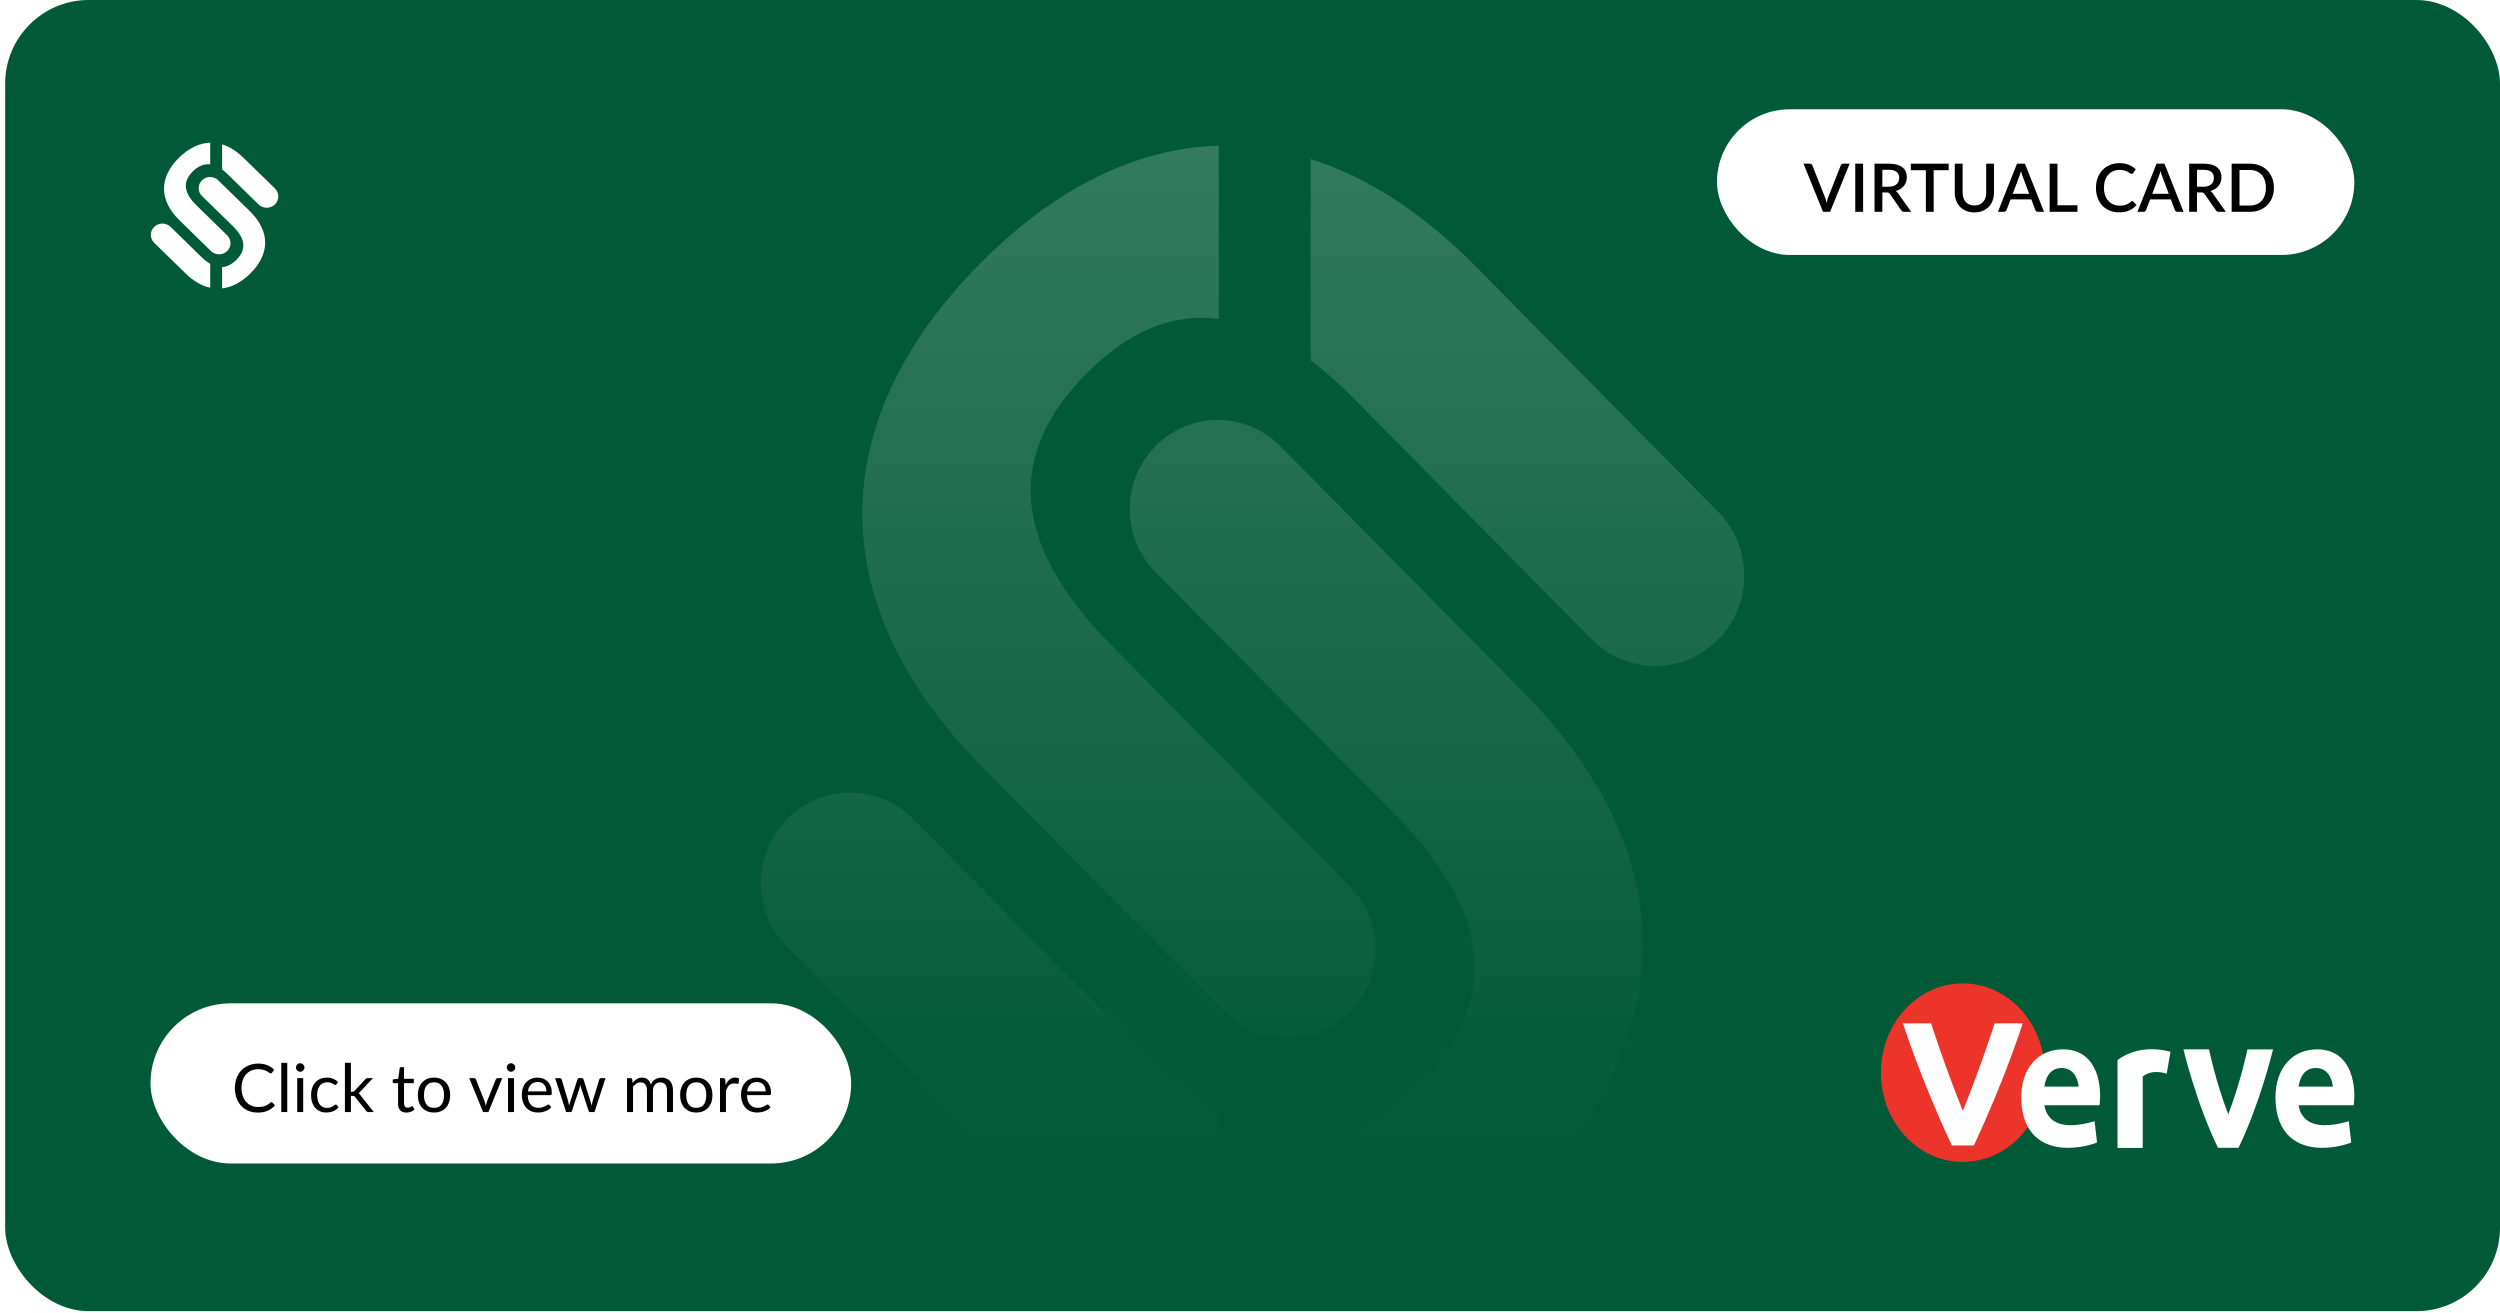 <svg width="299" height="157" viewBox="0 0 299 157" fill="none" xmlns="http://www.w3.org/2000/svg">
<rect x="0.617" width="298.384" height="156.815" rx="10" fill="#005937"/>
<g filter="url(#filter0_d_250_8812)">
<path d="M21.431 14.839C22.6 13.698 23.864 13.101 25.141 13.068V15.658C24.398 15.565 23.716 15.863 23.085 16.478C21.89 17.645 21.865 18.965 23.472 20.533L27.168 24.141C27.702 24.662 27.702 25.506 27.168 26.027C26.634 26.548 25.769 26.548 25.235 26.027L21.467 22.349C18.979 19.92 19.027 17.185 21.431 14.839Z" fill="white"/>
<path d="M27.241 16.855C27.01 16.63 26.785 16.438 26.564 16.278V13.267C27.435 13.533 28.297 14.067 29.125 14.875L32.882 18.541C33.422 19.068 33.422 19.924 32.882 20.451C32.341 20.978 31.465 20.978 30.925 20.451L27.241 16.855Z" fill="white"/>
<path d="M25.141 30.418C24.142 30.201 23.15 29.635 22.203 28.711L18.446 25.045C17.906 24.517 17.906 23.662 18.446 23.135C18.987 22.608 19.863 22.608 20.403 23.135L24.087 26.731C24.451 27.085 24.801 27.358 25.141 27.554V30.418Z" fill="white"/>
<path d="M26.564 30.492C27.712 30.362 28.843 29.776 29.897 28.747C32.301 26.401 32.349 23.665 29.861 21.237L26.092 17.559C25.559 17.038 24.693 17.038 24.16 17.559C23.626 18.08 23.626 18.924 24.16 19.445L27.856 23.052C29.462 24.62 29.438 25.941 28.242 27.108C27.72 27.618 27.162 27.909 26.564 27.942V30.492Z" fill="white"/>
</g>
<path d="M117.152 31.595C126.175 22.462 135.926 17.684 145.772 17.424V38.146C140.044 37.4 134.783 39.781 129.918 44.704C120.693 54.041 120.507 64.604 132.9 77.147L161.414 106.007C165.531 110.174 165.531 116.93 161.414 121.097C157.297 125.264 150.621 125.264 146.504 121.097L117.432 91.672C98.236 72.243 98.609 50.363 117.152 31.595Z" fill="url(#paint0_linear_250_8812)"/>
<path d="M161.973 47.722C160.195 45.923 158.456 44.388 156.754 43.105V19.013C163.472 21.145 170.125 25.416 176.509 31.878L205.489 61.209C209.657 65.428 209.657 72.268 205.489 76.487C201.32 80.706 194.562 80.706 190.393 76.487L161.973 47.722Z" fill="url(#paint1_linear_250_8812)"/>
<path d="M145.772 156.223C138.069 154.487 130.414 149.962 123.11 142.57L94.13 113.238C89.962 109.019 89.962 102.179 94.13 97.96C98.299 93.741 105.057 93.741 109.226 97.96L137.646 126.725C140.448 129.561 143.155 131.742 145.772 133.311V156.223Z" fill="url(#paint2_linear_250_8812)"/>
<path d="M156.754 156.815C165.607 155.779 174.333 151.085 182.467 142.852C201.01 124.084 201.383 102.204 182.188 82.776L153.115 53.35C148.998 49.183 142.323 49.183 138.205 53.35C134.088 57.517 134.088 64.273 138.205 68.44L166.719 97.3C179.112 109.843 178.926 120.406 169.701 129.743C165.671 133.822 161.369 136.156 156.754 136.413V156.815Z" fill="url(#paint3_linear_250_8812)"/>
<rect x="205.35" y="13.068" width="76.23" height="17.424" rx="8.712" fill="white"/>
<path d="M221.216 19.575L218.88 25.335H218.036L215.7 19.575H216.448C216.531 19.575 216.597 19.596 216.648 19.639C216.699 19.679 216.737 19.73 216.764 19.791L218.248 23.547C218.328 23.758 218.401 24 218.468 24.275C218.497 24.139 218.528 24.01 218.56 23.887C218.595 23.764 218.632 23.651 218.672 23.547L220.152 19.791C220.173 19.738 220.211 19.688 220.264 19.643C220.317 19.598 220.384 19.575 220.464 19.575H221.216ZM222.828 25.335H221.888V19.575H222.828V25.335ZM225.865 22.335C226.078 22.335 226.265 22.31 226.425 22.259C226.585 22.206 226.718 22.132 226.825 22.039C226.932 21.946 227.012 21.835 227.065 21.707C227.118 21.576 227.145 21.432 227.145 21.275C227.145 20.96 227.041 20.72 226.833 20.555C226.625 20.39 226.31 20.307 225.889 20.307H225.129V22.335H225.865ZM228.577 25.335H227.741C227.576 25.335 227.456 25.271 227.381 25.143L226.037 23.203C225.992 23.136 225.942 23.088 225.889 23.059C225.836 23.03 225.756 23.015 225.649 23.015H225.129V25.335H224.193V19.575H225.889C226.268 19.575 226.593 19.614 226.865 19.691C227.14 19.768 227.365 19.879 227.541 20.023C227.717 20.164 227.846 20.335 227.929 20.535C228.014 20.735 228.057 20.958 228.057 21.203C228.057 21.403 228.026 21.59 227.965 21.763C227.906 21.936 227.82 22.094 227.705 22.235C227.593 22.376 227.454 22.499 227.289 22.603C227.124 22.707 226.936 22.788 226.725 22.847C226.84 22.916 226.938 23.014 227.021 23.139L228.577 25.335ZM233.063 20.355H231.267V25.335H230.335V20.355H228.535V19.575H233.063V20.355ZM236.137 24.579C236.358 24.579 236.556 24.542 236.729 24.467C236.905 24.392 237.053 24.288 237.173 24.155C237.296 24.022 237.389 23.862 237.453 23.675C237.517 23.486 237.549 23.276 237.549 23.047V19.575H238.481V23.047C238.481 23.386 238.426 23.699 238.317 23.987C238.21 24.275 238.056 24.524 237.853 24.735C237.65 24.943 237.404 25.107 237.113 25.227C236.825 25.344 236.5 25.403 236.137 25.403C235.774 25.403 235.448 25.344 235.157 25.227C234.869 25.107 234.624 24.943 234.421 24.735C234.218 24.524 234.062 24.275 233.953 23.987C233.846 23.699 233.793 23.386 233.793 23.047V19.575H234.729V23.043C234.729 23.272 234.761 23.482 234.825 23.671C234.889 23.858 234.981 24.019 235.101 24.155C235.221 24.288 235.368 24.392 235.541 24.467C235.717 24.542 235.916 24.579 236.137 24.579ZM242.694 23.175L241.902 21.071C241.838 20.908 241.773 20.702 241.706 20.451C241.677 20.576 241.645 20.692 241.61 20.799C241.575 20.903 241.543 20.995 241.514 21.075L240.722 23.175H242.694ZM244.466 25.335H243.742C243.659 25.335 243.593 25.315 243.542 25.275C243.491 25.232 243.453 25.18 243.426 25.119L242.946 23.847H240.466L239.986 25.119C239.965 25.172 239.927 25.222 239.874 25.267C239.821 25.312 239.754 25.335 239.674 25.335H238.95L241.234 19.575H242.182L244.466 25.335ZM248.466 24.551V25.335H245.138V19.575H246.074V24.551H248.466ZM255.021 24.051C255.072 24.051 255.116 24.071 255.153 24.111L255.525 24.515C255.29 24.798 255.002 25.016 254.661 25.171C254.32 25.323 253.912 25.399 253.437 25.399C253.016 25.399 252.634 25.327 252.293 25.183C251.954 25.036 251.665 24.834 251.425 24.575C251.185 24.314 251 24.003 250.869 23.643C250.741 23.283 250.677 22.887 250.677 22.455C250.677 22.023 250.745 21.627 250.881 21.267C251.02 20.904 251.213 20.594 251.461 20.335C251.712 20.074 252.01 19.871 252.357 19.727C252.706 19.583 253.09 19.511 253.509 19.511C253.925 19.511 254.292 19.579 254.609 19.715C254.929 19.848 255.206 20.027 255.441 20.251L255.133 20.687C255.112 20.716 255.086 20.742 255.057 20.763C255.028 20.784 254.988 20.795 254.937 20.795C254.884 20.795 254.822 20.771 254.753 20.723C254.686 20.672 254.6 20.618 254.493 20.559C254.389 20.498 254.257 20.443 254.097 20.395C253.94 20.344 253.742 20.319 253.505 20.319C253.23 20.319 252.978 20.367 252.749 20.463C252.52 20.559 252.322 20.699 252.157 20.883C251.992 21.067 251.862 21.291 251.769 21.555C251.678 21.819 251.633 22.119 251.633 22.455C251.633 22.794 251.681 23.096 251.777 23.363C251.873 23.627 252.005 23.851 252.173 24.035C252.341 24.216 252.538 24.355 252.765 24.451C252.992 24.547 253.236 24.595 253.497 24.595C253.657 24.595 253.8 24.587 253.925 24.571C254.053 24.552 254.17 24.524 254.277 24.487C254.384 24.447 254.484 24.398 254.577 24.339C254.673 24.28 254.768 24.208 254.861 24.123C254.914 24.075 254.968 24.051 255.021 24.051ZM259.382 23.175L258.59 21.071C258.526 20.908 258.46 20.702 258.394 20.451C258.364 20.576 258.332 20.692 258.298 20.799C258.263 20.903 258.231 20.995 258.202 21.075L257.41 23.175H259.382ZM261.154 25.335H260.43C260.347 25.335 260.28 25.315 260.23 25.275C260.179 25.232 260.14 25.18 260.114 25.119L259.634 23.847H257.154L256.674 25.119C256.652 25.172 256.615 25.222 256.562 25.267C256.508 25.312 256.442 25.335 256.362 25.335H255.638L257.922 19.575H258.87L261.154 25.335ZM263.498 22.335C263.711 22.335 263.898 22.31 264.058 22.259C264.218 22.206 264.351 22.132 264.458 22.039C264.564 21.946 264.644 21.835 264.698 21.707C264.751 21.576 264.778 21.432 264.778 21.275C264.778 20.96 264.674 20.72 264.466 20.555C264.258 20.39 263.943 20.307 263.522 20.307H262.762V22.335H263.498ZM266.21 25.335H265.374C265.208 25.335 265.088 25.271 265.014 25.143L263.67 23.203C263.624 23.136 263.575 23.088 263.522 23.059C263.468 23.03 263.388 23.015 263.282 23.015H262.762V25.335H261.826V19.575H263.522C263.9 19.575 264.226 19.614 264.498 19.691C264.772 19.768 264.998 19.879 265.174 20.023C265.35 20.164 265.479 20.335 265.562 20.535C265.647 20.735 265.69 20.958 265.69 21.203C265.69 21.403 265.659 21.59 265.598 21.763C265.539 21.936 265.452 22.094 265.338 22.235C265.226 22.376 265.087 22.499 264.922 22.603C264.756 22.707 264.568 22.788 264.358 22.847C264.472 22.916 264.571 23.014 264.654 23.139L266.21 25.335ZM271.96 22.455C271.96 22.882 271.891 23.272 271.752 23.627C271.613 23.979 271.417 24.282 271.164 24.535C270.913 24.788 270.611 24.986 270.256 25.127C269.904 25.266 269.512 25.335 269.08 25.335H266.904V19.575H269.08C269.512 19.575 269.904 19.646 270.256 19.787C270.611 19.926 270.913 20.122 271.164 20.375C271.417 20.628 271.613 20.932 271.752 21.287C271.891 21.639 271.96 22.028 271.96 22.455ZM271.004 22.455C271.004 22.124 270.959 21.827 270.868 21.563C270.78 21.299 270.652 21.076 270.484 20.895C270.319 20.714 270.117 20.575 269.88 20.479C269.643 20.38 269.376 20.331 269.08 20.331H267.844V24.579H269.08C269.376 24.579 269.643 24.531 269.88 24.435C270.117 24.339 270.319 24.2 270.484 24.019C270.652 23.835 270.78 23.612 270.868 23.351C270.959 23.087 271.004 22.788 271.004 22.455Z" fill="black"/>
<path fill-rule="evenodd" clip-rule="evenodd" d="M244.558 128.287C244.558 134.184 240.169 138.964 234.756 138.964C229.342 138.964 224.953 134.184 224.953 128.287C224.953 122.391 229.342 117.611 234.756 117.611C240.169 117.611 244.558 122.391 244.558 128.287Z" fill="#ED342B"/>
<path fill-rule="evenodd" clip-rule="evenodd" d="M234.757 132.861C232.564 127.448 230.957 122.391 230.957 122.391H227.596C227.596 122.391 229.641 128.881 233.441 136.998H236.073C239.873 128.881 241.918 122.391 241.918 122.391H238.557C238.557 122.391 236.95 127.448 234.757 132.861Z" fill="#FEFEFE"/>
<path fill-rule="evenodd" clip-rule="evenodd" d="M276.968 127.731C275.068 127.731 274.922 129.959 274.922 129.959H279.014C279.014 129.959 278.868 127.731 276.968 127.731ZM281.499 132.187H274.922C274.922 132.187 275.068 134.575 277.991 134.575C279.453 134.575 280.914 134.097 280.914 134.097L281.207 136.644C281.207 136.644 279.745 137.281 277.699 137.281C274.776 137.281 272.146 135.689 272.146 131.232C272.146 127.731 274.192 125.502 277.115 125.502C281.499 125.502 281.791 130.277 281.499 132.187ZM259.137 128.426L259.59 125.798C259.59 125.798 256.095 124.643 253.255 126.784V137.296H256.271V128.755C257.478 127.769 259.137 128.426 259.137 128.426ZM246.565 127.731C244.665 127.731 244.519 129.959 244.519 129.959H248.611C248.611 129.959 248.465 127.731 246.565 127.731ZM251.095 132.187H244.519C244.519 132.187 244.665 134.575 247.588 134.575C249.049 134.575 250.511 134.097 250.511 134.097L250.803 136.644C250.803 136.644 249.342 137.281 247.296 137.281C244.373 137.281 241.742 135.689 241.742 131.232C241.742 127.731 243.788 125.502 246.711 125.502C251.095 125.502 251.387 130.277 251.095 132.187ZM266.498 133.278C264.966 129.275 264.201 125.504 264.201 125.504L261.138 125.504C261.138 125.504 262.67 131.944 265.273 137.279H267.722C270.326 131.944 271.857 125.505 271.857 125.505H268.794C268.794 125.505 268.029 129.275 266.498 133.278Z" fill="white"/>
<rect x="18" y="120" width="83.796" height="19.153" rx="9.577" fill="white"/>
<path d="M32.467 131.816C32.509 131.816 32.547 131.833 32.578 131.868L32.886 132.2C32.652 132.472 32.367 132.684 32.031 132.836C31.697 132.988 31.293 133.064 30.819 133.064C30.408 133.064 30.035 132.993 29.698 132.852C29.363 132.708 29.076 132.508 28.838 132.252C28.601 131.993 28.417 131.684 28.287 131.324C28.156 130.964 28.09 130.568 28.09 130.136C28.09 129.704 28.159 129.308 28.294 128.948C28.43 128.588 28.621 128.279 28.866 128.02C29.114 127.761 29.41 127.561 29.755 127.42C30.099 127.276 30.479 127.204 30.895 127.204C31.302 127.204 31.663 127.269 31.974 127.4C32.286 127.531 32.561 127.708 32.798 127.932L32.542 128.288C32.526 128.315 32.505 128.337 32.478 128.356C32.455 128.372 32.421 128.38 32.379 128.38C32.331 128.38 32.272 128.355 32.203 128.304C32.133 128.251 32.042 128.192 31.93 128.128C31.819 128.064 31.678 128.007 31.511 127.956C31.343 127.903 31.136 127.876 30.89 127.876C30.595 127.876 30.324 127.928 30.078 128.032C29.833 128.133 29.621 128.281 29.442 128.476C29.267 128.671 29.129 128.908 29.03 129.188C28.932 129.468 28.883 129.784 28.883 130.136C28.883 130.493 28.933 130.812 29.035 131.092C29.139 131.372 29.279 131.609 29.454 131.804C29.633 131.996 29.843 132.143 30.082 132.244C30.325 132.345 30.587 132.396 30.866 132.396C31.037 132.396 31.191 132.387 31.326 132.368C31.465 132.347 31.592 132.315 31.706 132.272C31.824 132.229 31.932 132.176 32.031 132.112C32.132 132.045 32.232 131.967 32.331 131.876C32.376 131.836 32.421 131.816 32.467 131.816ZM34.354 127.108V133H33.642V127.108H34.354ZM36.261 128.948V133H35.549V128.948H36.261ZM36.413 127.676C36.413 127.745 36.398 127.811 36.369 127.872C36.342 127.931 36.305 127.984 36.257 128.032C36.212 128.077 36.157 128.113 36.093 128.14C36.032 128.167 35.966 128.18 35.897 128.18C35.828 128.18 35.762 128.167 35.701 128.14C35.642 128.113 35.59 128.077 35.545 128.032C35.5 127.984 35.464 127.931 35.437 127.872C35.41 127.811 35.397 127.745 35.397 127.676C35.397 127.607 35.41 127.541 35.437 127.48C35.464 127.416 35.5 127.361 35.545 127.316C35.59 127.268 35.642 127.231 35.701 127.204C35.762 127.177 35.828 127.164 35.897 127.164C35.966 127.164 36.032 127.177 36.093 127.204C36.157 127.231 36.212 127.268 36.257 127.316C36.305 127.361 36.342 127.416 36.369 127.48C36.398 127.541 36.413 127.607 36.413 127.676ZM40.251 129.668C40.23 129.697 40.208 129.72 40.187 129.736C40.166 129.752 40.136 129.76 40.099 129.76C40.059 129.76 40.015 129.744 39.967 129.712C39.919 129.677 39.859 129.64 39.787 129.6C39.718 129.56 39.631 129.524 39.527 129.492C39.425 129.457 39.3 129.44 39.151 129.44C38.951 129.44 38.775 129.476 38.623 129.548C38.471 129.617 38.343 129.719 38.239 129.852C38.138 129.985 38.06 130.147 38.007 130.336C37.956 130.525 37.931 130.737 37.931 130.972C37.931 131.217 37.959 131.436 38.015 131.628C38.071 131.817 38.15 131.977 38.251 132.108C38.355 132.236 38.479 132.335 38.623 132.404C38.77 132.471 38.934 132.504 39.115 132.504C39.288 132.504 39.431 132.484 39.543 132.444C39.655 132.401 39.747 132.355 39.819 132.304C39.894 132.253 39.955 132.208 40.003 132.168C40.053 132.125 40.103 132.104 40.151 132.104C40.209 132.104 40.255 132.127 40.287 132.172L40.487 132.432C40.399 132.541 40.299 132.635 40.187 132.712C40.075 132.789 39.953 132.855 39.823 132.908C39.695 132.959 39.56 132.996 39.419 133.02C39.278 133.044 39.133 133.056 38.987 133.056C38.733 133.056 38.498 133.009 38.279 132.916C38.063 132.823 37.875 132.688 37.715 132.512C37.555 132.333 37.429 132.115 37.339 131.856C37.248 131.597 37.203 131.303 37.203 130.972C37.203 130.671 37.244 130.392 37.327 130.136C37.412 129.88 37.535 129.66 37.695 129.476C37.858 129.289 38.056 129.144 38.291 129.04C38.528 128.936 38.8 128.884 39.107 128.884C39.392 128.884 39.643 128.931 39.859 129.024C40.078 129.115 40.271 129.244 40.439 129.412L40.251 129.668ZM41.967 127.108V130.576H42.151C42.204 130.576 42.248 130.569 42.283 130.556C42.32 130.54 42.359 130.509 42.399 130.464L43.679 129.092C43.716 129.047 43.755 129.012 43.795 128.988C43.838 128.961 43.894 128.948 43.963 128.948H44.607L43.115 130.536C43.043 130.627 42.966 130.697 42.883 130.748C42.931 130.78 42.974 130.817 43.011 130.86C43.051 130.9 43.088 130.947 43.123 131L44.707 133H44.071C44.01 133 43.956 132.991 43.911 132.972C43.868 132.951 43.831 132.913 43.799 132.86L42.467 131.2C42.427 131.144 42.387 131.108 42.347 131.092C42.31 131.073 42.251 131.064 42.171 131.064H41.967V133H41.251V127.108H41.967ZM48.605 133.064C48.285 133.064 48.038 132.975 47.864 132.796C47.694 132.617 47.608 132.36 47.608 132.024V129.544H47.12C47.078 129.544 47.042 129.532 47.013 129.508C46.983 129.481 46.968 129.441 46.968 129.388V129.104L47.633 129.02L47.797 127.768C47.804 127.728 47.822 127.696 47.849 127.672C47.878 127.645 47.915 127.632 47.961 127.632H48.321V129.028H49.492V129.544H48.321V131.976C48.321 132.147 48.362 132.273 48.444 132.356C48.527 132.439 48.634 132.48 48.764 132.48C48.839 132.48 48.903 132.471 48.956 132.452C49.013 132.431 49.06 132.408 49.1 132.384C49.141 132.36 49.174 132.339 49.2 132.32C49.23 132.299 49.255 132.288 49.276 132.288C49.314 132.288 49.347 132.311 49.377 132.356L49.584 132.696C49.462 132.811 49.314 132.901 49.141 132.968C48.967 133.032 48.788 133.064 48.605 133.064ZM51.912 128.884C52.208 128.884 52.475 128.933 52.712 129.032C52.95 129.131 53.152 129.271 53.32 129.452C53.488 129.633 53.616 129.853 53.704 130.112C53.795 130.368 53.84 130.655 53.84 130.972C53.84 131.292 53.795 131.58 53.704 131.836C53.616 132.092 53.488 132.311 53.32 132.492C53.152 132.673 52.95 132.813 52.712 132.912C52.475 133.008 52.208 133.056 51.912 133.056C51.614 133.056 51.344 133.008 51.104 132.912C50.867 132.813 50.664 132.673 50.496 132.492C50.328 132.311 50.199 132.092 50.108 131.836C50.02 131.58 49.976 131.292 49.976 130.972C49.976 130.655 50.02 130.368 50.108 130.112C50.199 129.853 50.328 129.633 50.496 129.452C50.664 129.271 50.867 129.131 51.104 129.032C51.344 128.933 51.614 128.884 51.912 128.884ZM51.912 132.5C52.312 132.5 52.611 132.367 52.808 132.1C53.006 131.831 53.104 131.456 53.104 130.976C53.104 130.493 53.006 130.117 52.808 129.848C52.611 129.579 52.312 129.444 51.912 129.444C51.71 129.444 51.532 129.479 51.38 129.548C51.231 129.617 51.106 129.717 51.004 129.848C50.906 129.979 50.831 130.14 50.78 130.332C50.732 130.521 50.708 130.736 50.708 130.976C50.708 131.456 50.807 131.831 51.004 132.1C51.204 132.367 51.507 132.5 51.912 132.5ZM60.067 128.948L58.415 133H57.775L56.123 128.948H56.703C56.761 128.948 56.809 128.963 56.847 128.992C56.884 129.021 56.91 129.056 56.923 129.096L57.951 131.704C57.983 131.803 58.011 131.899 58.035 131.992C58.059 132.085 58.081 132.179 58.103 132.272C58.124 132.179 58.147 132.085 58.171 131.992C58.195 131.899 58.224 131.803 58.259 131.704L59.299 129.096C59.315 129.053 59.342 129.019 59.379 128.992C59.416 128.963 59.46 128.948 59.511 128.948H60.067ZM61.472 128.948V133H60.76V128.948H61.472ZM61.624 127.676C61.624 127.745 61.609 127.811 61.58 127.872C61.553 127.931 61.516 127.984 61.468 128.032C61.422 128.077 61.368 128.113 61.304 128.14C61.242 128.167 61.177 128.18 61.108 128.18C61.038 128.18 60.973 128.167 60.912 128.14C60.853 128.113 60.801 128.077 60.756 128.032C60.711 127.984 60.675 127.931 60.648 127.872C60.621 127.811 60.608 127.745 60.608 127.676C60.608 127.607 60.621 127.541 60.648 127.48C60.675 127.416 60.711 127.361 60.756 127.316C60.801 127.268 60.853 127.231 60.912 127.204C60.973 127.177 61.038 127.164 61.108 127.164C61.177 127.164 61.242 127.177 61.304 127.204C61.368 127.231 61.422 127.268 61.468 127.316C61.516 127.361 61.553 127.416 61.58 127.48C61.609 127.541 61.624 127.607 61.624 127.676ZM65.354 130.532C65.354 130.367 65.33 130.216 65.282 130.08C65.236 129.941 65.168 129.823 65.078 129.724C64.99 129.623 64.882 129.545 64.754 129.492C64.626 129.436 64.48 129.408 64.318 129.408C63.976 129.408 63.706 129.508 63.506 129.708C63.308 129.905 63.186 130.18 63.138 130.532H65.354ZM65.93 132.432C65.842 132.539 65.736 132.632 65.614 132.712C65.491 132.789 65.359 132.853 65.218 132.904C65.079 132.955 64.935 132.992 64.786 133.016C64.636 133.043 64.488 133.056 64.342 133.056C64.062 133.056 63.803 133.009 63.566 132.916C63.331 132.82 63.127 132.681 62.954 132.5C62.783 132.316 62.65 132.089 62.554 131.82C62.458 131.551 62.41 131.241 62.41 130.892C62.41 130.609 62.452 130.345 62.538 130.1C62.626 129.855 62.751 129.643 62.914 129.464C63.076 129.283 63.275 129.141 63.51 129.04C63.744 128.936 64.008 128.884 64.302 128.884C64.544 128.884 64.768 128.925 64.974 129.008C65.182 129.088 65.36 129.205 65.51 129.36C65.662 129.512 65.78 129.701 65.866 129.928C65.951 130.152 65.994 130.408 65.994 130.696C65.994 130.808 65.982 130.883 65.958 130.92C65.934 130.957 65.888 130.976 65.822 130.976H63.114C63.122 131.232 63.156 131.455 63.218 131.644C63.282 131.833 63.37 131.992 63.482 132.12C63.594 132.245 63.727 132.34 63.882 132.404C64.036 132.465 64.21 132.496 64.402 132.496C64.58 132.496 64.734 132.476 64.862 132.436C64.992 132.393 65.104 132.348 65.198 132.3C65.291 132.252 65.368 132.208 65.43 132.168C65.494 132.125 65.548 132.104 65.594 132.104C65.652 132.104 65.698 132.127 65.73 132.172L65.93 132.432ZM72.417 128.948L71.105 133H70.541C70.472 133 70.424 132.955 70.397 132.864L69.501 130.116C69.48 130.055 69.463 129.993 69.449 129.932C69.436 129.868 69.423 129.805 69.409 129.744C69.396 129.805 69.383 129.868 69.369 129.932C69.356 129.993 69.339 130.056 69.317 130.12L68.405 132.864C68.381 132.955 68.328 133 68.245 133H67.709L66.397 128.948H66.957C67.013 128.948 67.06 128.963 67.097 128.992C67.137 129.021 67.164 129.056 67.177 129.096L67.953 131.704C67.999 131.896 68.035 132.077 68.061 132.248C68.085 132.16 68.109 132.071 68.133 131.98C68.16 131.889 68.188 131.797 68.217 131.704L69.073 129.08C69.087 129.04 69.109 129.007 69.141 128.98C69.176 128.953 69.217 128.94 69.265 128.94H69.577C69.631 128.94 69.675 128.953 69.709 128.98C69.744 129.007 69.768 129.04 69.781 129.08L70.617 131.704C70.647 131.797 70.673 131.889 70.697 131.98C70.721 132.071 70.744 132.16 70.765 132.248C70.779 132.16 70.795 132.072 70.813 131.984C70.835 131.893 70.857 131.8 70.881 131.704L71.673 129.096C71.687 129.053 71.712 129.019 71.749 128.992C71.787 128.963 71.831 128.948 71.881 128.948H72.417ZM74.993 133V128.948H75.421C75.523 128.948 75.585 128.997 75.609 129.096L75.661 129.512C75.811 129.328 75.979 129.177 76.165 129.06C76.352 128.943 76.568 128.884 76.813 128.884C77.085 128.884 77.305 128.96 77.473 129.112C77.644 129.264 77.767 129.469 77.841 129.728C77.9 129.581 77.975 129.455 78.065 129.348C78.159 129.241 78.263 129.153 78.377 129.084C78.492 129.015 78.613 128.964 78.741 128.932C78.872 128.9 79.004 128.884 79.137 128.884C79.351 128.884 79.54 128.919 79.705 128.988C79.873 129.055 80.015 129.153 80.129 129.284C80.247 129.415 80.336 129.576 80.397 129.768C80.459 129.957 80.489 130.175 80.489 130.42V133H79.773V130.42C79.773 130.103 79.704 129.863 79.565 129.7C79.427 129.535 79.227 129.452 78.965 129.452C78.848 129.452 78.736 129.473 78.629 129.516C78.525 129.556 78.433 129.616 78.353 129.696C78.273 129.776 78.209 129.877 78.161 130C78.116 130.12 78.093 130.26 78.093 130.42V133H77.377V130.42C77.377 130.095 77.312 129.852 77.181 129.692C77.051 129.532 76.86 129.452 76.609 129.452C76.433 129.452 76.271 129.5 76.121 129.596C75.972 129.689 75.835 129.817 75.709 129.98V133H74.993ZM83.279 128.884C83.575 128.884 83.842 128.933 84.079 129.032C84.317 129.131 84.519 129.271 84.687 129.452C84.855 129.633 84.983 129.853 85.071 130.112C85.162 130.368 85.207 130.655 85.207 130.972C85.207 131.292 85.162 131.58 85.071 131.836C84.983 132.092 84.855 132.311 84.687 132.492C84.519 132.673 84.317 132.813 84.079 132.912C83.842 133.008 83.575 133.056 83.279 133.056C82.981 133.056 82.711 133.008 82.471 132.912C82.234 132.813 82.031 132.673 81.863 132.492C81.695 132.311 81.566 132.092 81.475 131.836C81.387 131.58 81.343 131.292 81.343 130.972C81.343 130.655 81.387 130.368 81.475 130.112C81.566 129.853 81.695 129.633 81.863 129.452C82.031 129.271 82.234 129.131 82.471 129.032C82.711 128.933 82.981 128.884 83.279 128.884ZM83.279 132.5C83.679 132.5 83.978 132.367 84.175 132.1C84.373 131.831 84.471 131.456 84.471 130.976C84.471 130.493 84.373 130.117 84.175 129.848C83.978 129.579 83.679 129.444 83.279 129.444C83.077 129.444 82.899 129.479 82.747 129.548C82.598 129.617 82.473 129.717 82.371 129.848C82.273 129.979 82.198 130.14 82.147 130.332C82.099 130.521 82.075 130.736 82.075 130.976C82.075 131.456 82.174 131.831 82.371 132.1C82.571 132.367 82.874 132.5 83.279 132.5ZM86.787 129.76C86.915 129.483 87.072 129.267 87.258 129.112C87.445 128.955 87.673 128.876 87.942 128.876C88.028 128.876 88.109 128.885 88.186 128.904C88.266 128.923 88.337 128.952 88.398 128.992L88.347 129.524C88.331 129.591 88.29 129.624 88.227 129.624C88.189 129.624 88.135 129.616 88.062 129.6C87.99 129.584 87.909 129.576 87.819 129.576C87.691 129.576 87.576 129.595 87.475 129.632C87.376 129.669 87.287 129.725 87.207 129.8C87.129 129.872 87.058 129.963 86.995 130.072C86.933 130.179 86.877 130.301 86.826 130.44V133H86.111V128.948H86.519C86.596 128.948 86.649 128.963 86.678 128.992C86.708 129.021 86.728 129.072 86.739 129.144L86.787 129.76ZM91.573 130.532C91.573 130.367 91.549 130.216 91.501 130.08C91.455 129.941 91.387 129.823 91.296 129.724C91.209 129.623 91.1 129.545 90.972 129.492C90.844 129.436 90.699 129.408 90.537 129.408C90.195 129.408 89.924 129.508 89.725 129.708C89.527 129.905 89.404 130.18 89.356 130.532H91.573ZM92.148 132.432C92.061 132.539 91.955 132.632 91.832 132.712C91.71 132.789 91.578 132.853 91.436 132.904C91.298 132.955 91.154 132.992 91.004 133.016C90.855 133.043 90.707 133.056 90.561 133.056C90.281 133.056 90.022 133.009 89.784 132.916C89.55 132.82 89.346 132.681 89.172 132.5C89.002 132.316 88.868 132.089 88.772 131.82C88.677 131.551 88.629 131.241 88.629 130.892C88.629 130.609 88.671 130.345 88.757 130.1C88.844 129.855 88.97 129.643 89.132 129.464C89.295 129.283 89.494 129.141 89.728 129.04C89.963 128.936 90.227 128.884 90.52 128.884C90.763 128.884 90.987 128.925 91.192 129.008C91.4 129.088 91.579 129.205 91.728 129.36C91.88 129.512 91.999 129.701 92.085 129.928C92.17 130.152 92.213 130.408 92.213 130.696C92.213 130.808 92.201 130.883 92.177 130.92C92.153 130.957 92.107 130.976 92.04 130.976H89.332C89.341 131.232 89.375 131.455 89.436 131.644C89.501 131.833 89.588 131.992 89.701 132.12C89.812 132.245 89.946 132.34 90.1 132.404C90.255 132.465 90.428 132.496 90.621 132.496C90.799 132.496 90.953 132.476 91.081 132.436C91.211 132.393 91.323 132.348 91.416 132.3C91.51 132.252 91.587 132.208 91.648 132.168C91.713 132.125 91.767 132.104 91.812 132.104C91.871 132.104 91.916 132.127 91.948 132.172L92.148 132.432Z" fill="black"/>
<defs>
<filter id="filter0_d_250_8812" x="14.041" y="13.068" width="23.246" height="25.424" filterUnits="userSpaceOnUse" color-interpolation-filters="sRGB">
<feFlood flood-opacity="0" result="BackgroundImageFix"/>
<feColorMatrix in="SourceAlpha" type="matrix" values="0 0 0 0 0 0 0 0 0 0 0 0 0 0 0 0 0 0 127 0" result="hardAlpha"/>
<feOffset dy="4"/>
<feGaussianBlur stdDeviation="2"/>
<feComposite in2="hardAlpha" operator="out"/>
<feColorMatrix type="matrix" values="0 0 0 0 0 0 0 0 0 0 0 0 0 0 0 0 0 0 0.25 0"/>
<feBlend mode="normal" in2="BackgroundImageFix" result="effect1_dropShadow_250_8812"/>
<feBlend mode="normal" in="SourceGraphic" in2="effect1_dropShadow_250_8812" result="shape"/>
</filter>
<linearGradient id="paint0_linear_250_8812" x1="149.81" y1="17.424" x2="149.81" y2="156.815" gradientUnits="userSpaceOnUse">
<stop stop-color="white" stop-opacity="0.2"/>
<stop offset="0.855" stop-color="white" stop-opacity="0"/>
</linearGradient>
<linearGradient id="paint1_linear_250_8812" x1="149.81" y1="17.424" x2="149.81" y2="156.815" gradientUnits="userSpaceOnUse">
<stop stop-color="white" stop-opacity="0.2"/>
<stop offset="0.855" stop-color="white" stop-opacity="0"/>
</linearGradient>
<linearGradient id="paint2_linear_250_8812" x1="149.81" y1="17.424" x2="149.81" y2="156.815" gradientUnits="userSpaceOnUse">
<stop stop-color="white" stop-opacity="0.2"/>
<stop offset="0.855" stop-color="white" stop-opacity="0"/>
</linearGradient>
<linearGradient id="paint3_linear_250_8812" x1="149.81" y1="17.424" x2="149.81" y2="156.815" gradientUnits="userSpaceOnUse">
<stop stop-color="white" stop-opacity="0.2"/>
<stop offset="0.855" stop-color="white" stop-opacity="0"/>
</linearGradient>
</defs>
</svg>
